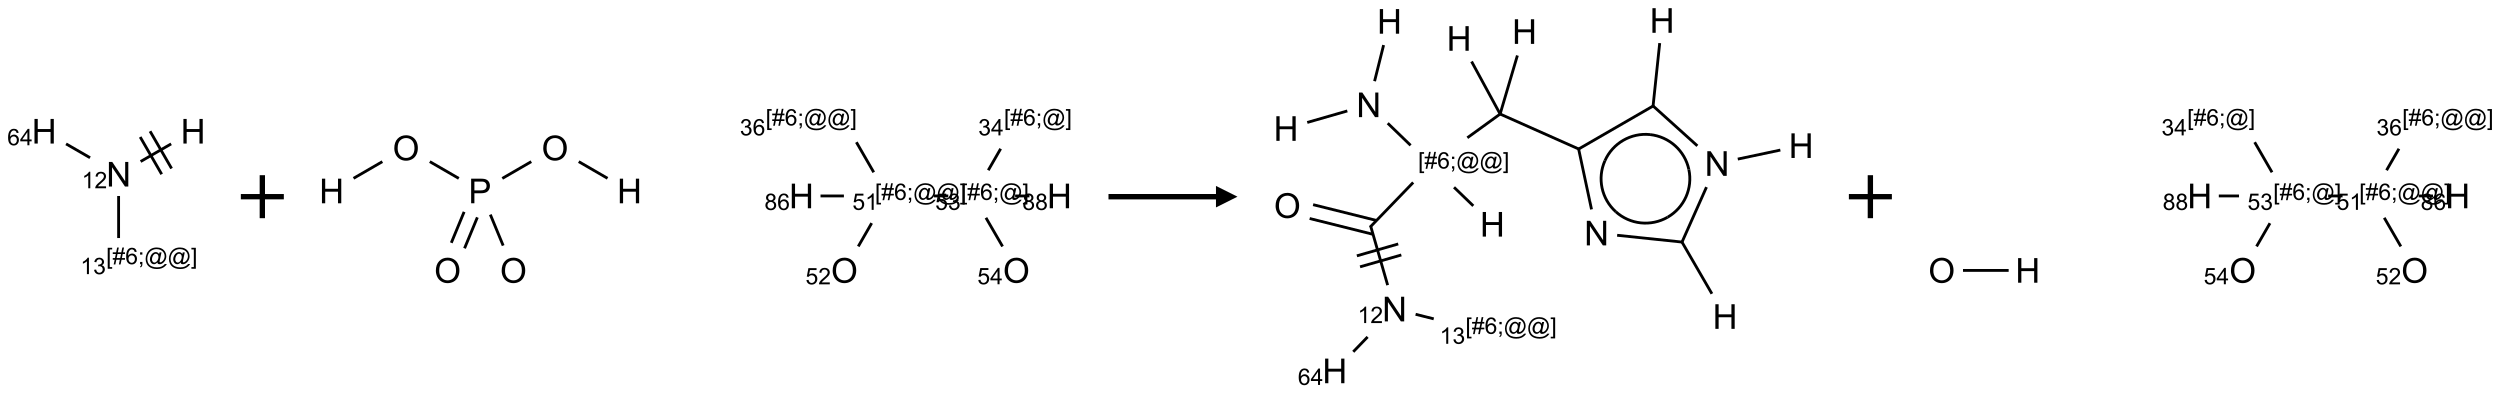 <?xml version="1.0" encoding="UTF-8"?>
<svg xmlns="http://www.w3.org/2000/svg" xmlns:xlink="http://www.w3.org/1999/xlink" width="1163" height="183" viewBox="0 0 1163 183">
<defs>
<g>
<g id="glyph-0-0">
<path d="M 2 0 L 2 -10 L 10 -10 L 10 0 Z M 2.25 -0.25 L 9.75 -0.25 L 9.75 -9.75 L 2.25 -9.75 Z M 2.25 -0.25 "/>
</g>
<g id="glyph-0-1">
<path d="M 1.219 0 L 1.219 -11.453 L 2.773 -11.453 L 8.789 -2.461 L 8.789 -11.453 L 10.242 -11.453 L 10.242 0 L 8.688 0 L 2.672 -9 L 2.672 0 Z M 1.219 0 "/>
</g>
<g id="glyph-0-2">
<path d="M 1.281 0 L 1.281 -11.453 L 2.797 -11.453 L 2.797 -6.75 L 8.75 -6.75 L 8.75 -11.453 L 10.266 -11.453 L 10.266 0 L 8.75 0 L 8.75 -5.398 L 2.797 -5.398 L 2.797 0 Z M 1.281 0 "/>
</g>
<g id="glyph-0-3">
<path d="M 0.773 -5.578 C 0.773 -7.48 1.285 -8.969 2.305 -10.043 C 3.324 -11.117 4.645 -11.656 6.258 -11.656 C 7.316 -11.656 8.27 -11.402 9.117 -10.898 C 9.965 -10.395 10.613 -9.688 11.059 -8.785 C 11.504 -7.883 11.727 -6.855 11.727 -5.711 C 11.727 -4.551 11.492 -3.512 11.023 -2.594 C 10.555 -1.676 9.891 -0.984 9.031 -0.512 C 8.172 -0.039 7.246 0.195 6.25 0.195 C 5.172 0.195 4.207 -0.066 3.359 -0.586 C 2.512 -1.105 1.867 -1.816 1.43 -2.719 C 0.992 -3.621 0.773 -4.574 0.773 -5.578 Z M 2.336 -5.555 C 2.336 -4.176 2.707 -3.086 3.449 -2.293 C 4.191 -1.5 5.121 -1.102 6.242 -1.102 C 7.383 -1.102 8.32 -1.504 9.059 -2.305 C 9.797 -3.105 10.164 -4.246 10.164 -5.719 C 10.164 -6.652 10.008 -7.465 9.691 -8.16 C 9.375 -8.855 8.914 -9.395 8.309 -9.777 C 7.703 -10.16 7.02 -10.352 6.266 -10.352 C 5.191 -10.352 4.27 -9.984 3.496 -9.246 C 2.723 -8.508 2.336 -7.277 2.336 -5.555 Z M 2.336 -5.555 "/>
</g>
<g id="glyph-0-4">
<path d="M 1.234 0 L 1.234 -11.453 L 5.555 -11.453 C 6.316 -11.453 6.895 -11.418 7.297 -11.344 C 7.859 -11.25 8.332 -11.07 8.711 -10.809 C 9.09 -10.547 9.398 -10.176 9.629 -9.703 C 9.859 -9.23 9.977 -8.707 9.977 -8.141 C 9.977 -7.168 9.668 -6.344 9.047 -5.668 C 8.426 -4.992 7.309 -4.656 5.688 -4.656 L 2.75 -4.656 L 2.75 0 Z M 2.75 -6.008 L 5.711 -6.008 C 6.691 -6.008 7.387 -6.191 7.797 -6.555 C 8.207 -6.918 8.414 -7.434 8.414 -8.094 C 8.414 -8.574 8.293 -8.984 8.051 -9.324 C 7.809 -9.664 7.488 -9.891 7.094 -10 C 6.84 -10.066 6.367 -10.102 5.68 -10.102 L 2.75 -10.102 Z M 2.75 -6.008 "/>
</g>
<g id="glyph-1-0">
<path d="M 1.332 0 L 1.332 -6.668 L 6.668 -6.668 L 6.668 0 Z M 1.5 -0.168 L 6.5 -0.168 L 6.5 -6.5 L 1.5 -6.5 Z M 1.5 -0.168 "/>
</g>
<g id="glyph-1-1">
<path d="M 3.973 0 L 3.035 0 L 3.035 -5.973 C 2.809 -5.758 2.516 -5.543 2.148 -5.328 C 1.781 -5.113 1.453 -4.953 1.16 -4.844 L 1.16 -5.75 C 1.684 -5.996 2.145 -6.297 2.535 -6.645 C 2.93 -6.996 3.207 -7.336 3.371 -7.668 L 3.973 -7.668 Z M 3.973 0 "/>
</g>
<g id="glyph-1-2">
<path d="M 5.371 -0.902 L 5.371 0 L 0.324 0 C 0.316 -0.227 0.352 -0.441 0.434 -0.652 C 0.562 -0.996 0.766 -1.332 1.051 -1.668 C 1.332 -2 1.742 -2.387 2.277 -2.824 C 3.105 -3.504 3.668 -4.043 3.957 -4.441 C 4.25 -4.84 4.395 -5.215 4.395 -5.566 C 4.395 -5.938 4.262 -6.254 3.996 -6.508 C 3.73 -6.762 3.387 -6.891 2.957 -6.891 C 2.508 -6.891 2.145 -6.754 1.875 -6.484 C 1.605 -6.215 1.469 -5.84 1.465 -5.359 L 0.5 -5.457 C 0.566 -6.176 0.812 -6.727 1.246 -7.102 C 1.676 -7.477 2.254 -7.668 2.98 -7.668 C 3.711 -7.668 4.293 -7.465 4.719 -7.059 C 5.145 -6.652 5.359 -6.148 5.359 -5.547 C 5.359 -5.242 5.297 -4.941 5.172 -4.645 C 5.047 -4.352 4.84 -4.039 4.551 -3.715 C 4.262 -3.387 3.777 -2.938 3.105 -2.371 C 2.543 -1.898 2.18 -1.578 2.02 -1.41 C 1.859 -1.242 1.73 -1.07 1.625 -0.902 Z M 5.371 -0.902 "/>
</g>
<g id="glyph-1-3">
<path d="M 0.723 2.121 L 0.723 -7.637 L 2.793 -7.637 L 2.793 -6.859 L 1.66 -6.859 L 1.66 1.344 L 2.793 1.344 L 2.793 2.121 Z M 0.723 2.121 "/>
</g>
<g id="glyph-1-4">
<path d="M 0.535 0.129 L 0.988 -2.09 L 0.109 -2.09 L 0.109 -2.863 L 1.145 -2.863 L 1.531 -4.754 L 0.109 -4.754 L 0.109 -5.531 L 1.688 -5.531 L 2.141 -7.766 L 2.922 -7.766 L 2.469 -5.531 L 4.109 -5.531 L 4.562 -7.766 L 5.348 -7.766 L 4.895 -5.531 L 5.797 -5.531 L 5.797 -4.754 L 4.738 -4.754 L 4.348 -2.863 L 5.797 -2.863 L 5.797 -2.09 L 4.191 -2.09 L 3.738 0.129 L 2.957 0.129 L 3.406 -2.09 L 1.77 -2.09 L 1.316 0.129 Z M 1.926 -2.863 L 3.562 -2.863 L 3.953 -4.754 L 2.312 -4.754 Z M 1.926 -2.863 "/>
</g>
<g id="glyph-1-5">
<path d="M 5.309 -5.766 L 4.375 -5.691 C 4.293 -6.059 4.172 -6.328 4.02 -6.496 C 3.766 -6.762 3.453 -6.895 3.082 -6.895 C 2.785 -6.895 2.523 -6.812 2.297 -6.645 C 2 -6.43 1.77 -6.117 1.598 -5.703 C 1.43 -5.289 1.34 -4.703 1.332 -3.938 C 1.559 -4.281 1.836 -4.535 2.16 -4.703 C 2.488 -4.871 2.828 -4.953 3.188 -4.953 C 3.812 -4.953 4.344 -4.723 4.785 -4.262 C 5.223 -3.801 5.441 -3.207 5.441 -2.48 C 5.441 -2 5.34 -1.555 5.133 -1.145 C 4.926 -0.73 4.641 -0.418 4.281 -0.199 C 3.922 0.02 3.512 0.129 3.051 0.129 C 2.27 0.129 1.633 -0.156 1.141 -0.73 C 0.648 -1.305 0.402 -2.254 0.402 -3.574 C 0.402 -5.051 0.672 -6.121 1.219 -6.793 C 1.695 -7.375 2.336 -7.668 3.141 -7.668 C 3.742 -7.668 4.234 -7.5 4.617 -7.16 C 5 -6.824 5.23 -6.359 5.309 -5.766 Z M 1.48 -2.473 C 1.48 -2.152 1.547 -1.844 1.684 -1.547 C 1.82 -1.25 2.016 -1.027 2.262 -0.871 C 2.508 -0.719 2.766 -0.641 3.035 -0.641 C 3.434 -0.641 3.773 -0.801 4.059 -1.121 C 4.344 -1.441 4.484 -1.875 4.484 -2.422 C 4.484 -2.949 4.344 -3.367 4.062 -3.668 C 3.781 -3.973 3.426 -4.125 3 -4.125 C 2.578 -4.125 2.219 -3.973 1.922 -3.668 C 1.625 -3.363 1.48 -2.969 1.48 -2.473 Z M 1.48 -2.473 "/>
</g>
<g id="glyph-1-6">
<path d="M 0.949 -4.465 L 0.949 -5.531 L 2.016 -5.531 L 2.016 -4.465 Z M 0.949 0 L 0.949 -1.066 L 2.016 -1.066 L 2.016 0 C 2.016 0.391 1.945 0.711 1.809 0.949 C 1.668 1.191 1.449 1.379 1.145 1.512 L 0.887 1.109 C 1.082 1.023 1.23 0.895 1.324 0.727 C 1.418 0.559 1.469 0.316 1.48 0 Z M 0.949 0 "/>
</g>
<g id="glyph-1-7">
<path d="M 6.047 -0.848 C 5.82 -0.59 5.57 -0.379 5.289 -0.223 C 5.008 -0.062 4.73 0.016 4.449 0.016 C 4.141 0.016 3.84 -0.074 3.547 -0.254 C 3.254 -0.434 3.02 -0.715 2.836 -1.09 C 2.652 -1.465 2.562 -1.875 2.562 -2.324 C 2.562 -2.875 2.703 -3.43 2.988 -3.98 C 3.27 -4.535 3.621 -4.953 4.043 -5.23 C 4.461 -5.508 4.871 -5.645 5.266 -5.645 C 5.566 -5.645 5.855 -5.566 6.129 -5.41 C 6.402 -5.25 6.641 -5.012 6.84 -4.688 L 7.016 -5.496 L 7.949 -5.496 L 7.199 -2 C 7.094 -1.516 7.043 -1.246 7.043 -1.191 C 7.043 -1.098 7.078 -1.02 7.148 -0.949 C 7.219 -0.883 7.305 -0.848 7.406 -0.848 C 7.59 -0.848 7.832 -0.953 8.129 -1.168 C 8.527 -1.445 8.84 -1.816 9.07 -2.285 C 9.301 -2.75 9.418 -3.234 9.418 -3.73 C 9.418 -4.309 9.27 -4.852 8.973 -5.355 C 8.676 -5.859 8.23 -6.262 7.645 -6.562 C 7.055 -6.863 6.406 -7.016 5.691 -7.016 C 4.879 -7.016 4.137 -6.824 3.465 -6.445 C 2.793 -6.066 2.273 -5.52 1.902 -4.809 C 1.535 -4.098 1.348 -3.34 1.348 -2.527 C 1.348 -1.676 1.535 -0.941 1.902 -0.328 C 2.273 0.285 2.809 0.742 3.508 1.035 C 4.207 1.328 4.984 1.473 5.832 1.473 C 6.742 1.473 7.504 1.32 8.121 1.016 C 8.734 0.711 9.195 0.34 9.5 -0.098 L 10.441 -0.098 C 10.266 0.266 9.961 0.637 9.531 1.016 C 9.102 1.395 8.59 1.695 7.996 1.914 C 7.402 2.133 6.688 2.246 5.848 2.246 C 5.078 2.246 4.367 2.145 3.715 1.949 C 3.066 1.75 2.512 1.453 2.051 1.055 C 1.594 0.656 1.25 0.199 1.016 -0.316 C 0.723 -0.973 0.578 -1.684 0.578 -2.441 C 0.578 -3.289 0.75 -4.098 1.098 -4.863 C 1.523 -5.805 2.125 -6.527 2.902 -7.027 C 3.684 -7.527 4.629 -7.777 5.738 -7.777 C 6.602 -7.777 7.375 -7.602 8.059 -7.246 C 8.746 -6.895 9.285 -6.371 9.684 -5.672 C 10.02 -5.07 10.188 -4.418 10.188 -3.715 C 10.188 -2.707 9.832 -1.812 9.125 -1.031 C 8.492 -0.328 7.801 0.02 7.051 0.02 C 6.812 0.02 6.617 -0.016 6.473 -0.09 C 6.324 -0.16 6.215 -0.266 6.145 -0.402 C 6.102 -0.488 6.066 -0.637 6.047 -0.848 Z M 3.527 -2.262 C 3.527 -1.785 3.641 -1.414 3.863 -1.152 C 4.09 -0.887 4.348 -0.754 4.641 -0.754 C 4.836 -0.754 5.039 -0.812 5.254 -0.93 C 5.469 -1.047 5.676 -1.219 5.871 -1.449 C 6.066 -1.676 6.23 -1.969 6.355 -2.32 C 6.48 -2.672 6.543 -3.027 6.543 -3.379 C 6.543 -3.852 6.426 -4.219 6.191 -4.48 C 5.957 -4.738 5.672 -4.871 5.332 -4.871 C 5.109 -4.871 4.902 -4.812 4.707 -4.699 C 4.512 -4.586 4.32 -4.406 4.137 -4.156 C 3.953 -3.906 3.805 -3.602 3.691 -3.246 C 3.582 -2.887 3.527 -2.559 3.527 -2.262 Z M 3.527 -2.262 "/>
</g>
<g id="glyph-1-8">
<path d="M 2.27 2.121 L 0.203 2.121 L 0.203 1.344 L 1.332 1.344 L 1.332 -6.859 L 0.203 -6.859 L 0.203 -7.637 L 2.27 -7.637 Z M 2.27 2.121 "/>
</g>
<g id="glyph-1-9">
<path d="M 0.449 -2.016 L 1.387 -2.141 C 1.492 -1.609 1.676 -1.227 1.934 -0.992 C 2.191 -0.758 2.508 -0.641 2.879 -0.641 C 3.32 -0.641 3.695 -0.793 3.996 -1.098 C 4.301 -1.402 4.453 -1.781 4.453 -2.234 C 4.453 -2.664 4.312 -3.02 4.031 -3.301 C 3.75 -3.578 3.391 -3.719 2.957 -3.719 C 2.781 -3.719 2.562 -3.684 2.297 -3.613 L 2.402 -4.438 C 2.465 -4.43 2.516 -4.426 2.551 -4.426 C 2.949 -4.426 3.312 -4.531 3.629 -4.738 C 3.949 -4.949 4.109 -5.27 4.109 -5.703 C 4.109 -6.047 3.992 -6.332 3.762 -6.559 C 3.527 -6.785 3.227 -6.895 2.859 -6.895 C 2.496 -6.895 2.191 -6.781 1.949 -6.551 C 1.707 -6.324 1.547 -5.98 1.48 -5.52 L 0.543 -5.688 C 0.656 -6.316 0.918 -6.805 1.324 -7.148 C 1.73 -7.492 2.234 -7.668 2.84 -7.668 C 3.254 -7.668 3.641 -7.578 3.988 -7.398 C 4.34 -7.219 4.609 -6.977 4.793 -6.668 C 4.98 -6.359 5.074 -6.031 5.074 -5.684 C 5.074 -5.352 4.984 -5.051 4.809 -4.781 C 4.629 -4.512 4.367 -4.297 4.02 -4.137 C 4.473 -4.031 4.824 -3.816 5.074 -3.488 C 5.324 -3.16 5.449 -2.75 5.449 -2.254 C 5.449 -1.59 5.203 -1.023 4.719 -0.559 C 4.234 -0.098 3.617 0.137 2.875 0.137 C 2.203 0.137 1.648 -0.062 1.207 -0.465 C 0.762 -0.863 0.512 -1.379 0.449 -2.016 Z M 0.449 -2.016 "/>
</g>
<g id="glyph-1-10">
<path d="M 3.449 0 L 3.449 -1.828 L 0.137 -1.828 L 0.137 -2.688 L 3.621 -7.637 L 4.387 -7.637 L 4.387 -2.688 L 5.418 -2.688 L 5.418 -1.828 L 4.387 -1.828 L 4.387 0 Z M 3.449 -2.688 L 3.449 -6.129 L 1.059 -2.688 Z M 3.449 -2.688 "/>
</g>
<g id="glyph-1-11">
<path d="M 0.441 -2 L 1.426 -2.082 C 1.5 -1.605 1.668 -1.242 1.934 -1.004 C 2.199 -0.762 2.52 -0.641 2.895 -0.641 C 3.348 -0.641 3.73 -0.812 4.043 -1.152 C 4.355 -1.492 4.512 -1.941 4.512 -2.504 C 4.512 -3.039 4.359 -3.461 4.059 -3.77 C 3.758 -4.078 3.367 -4.234 2.879 -4.234 C 2.578 -4.234 2.305 -4.164 2.062 -4.027 C 1.82 -3.891 1.629 -3.715 1.488 -3.496 L 0.609 -3.609 L 1.348 -7.531 L 5.145 -7.531 L 5.145 -6.637 L 2.098 -6.637 L 1.688 -4.582 C 2.145 -4.902 2.625 -5.062 3.129 -5.062 C 3.797 -5.062 4.359 -4.832 4.816 -4.371 C 5.277 -3.91 5.504 -3.312 5.504 -2.59 C 5.504 -1.898 5.305 -1.301 4.902 -0.797 C 4.41 -0.18 3.742 0.129 2.895 0.129 C 2.199 0.129 1.633 -0.062 1.195 -0.453 C 0.758 -0.844 0.504 -1.359 0.441 -2 Z M 0.441 -2 "/>
</g>
<g id="glyph-1-12">
<path d="M 1.887 -4.141 C 1.496 -4.281 1.207 -4.484 1.02 -4.75 C 0.832 -5.016 0.738 -5.328 0.738 -5.699 C 0.738 -6.254 0.938 -6.719 1.34 -7.098 C 1.738 -7.477 2.27 -7.668 2.934 -7.668 C 3.598 -7.668 4.137 -7.473 4.543 -7.086 C 4.949 -6.699 5.152 -6.227 5.152 -5.672 C 5.152 -5.316 5.059 -5.008 4.871 -4.746 C 4.688 -4.484 4.406 -4.281 4.027 -4.141 C 4.496 -3.988 4.852 -3.742 5.098 -3.402 C 5.34 -3.062 5.465 -2.656 5.465 -2.184 C 5.465 -1.531 5.234 -0.98 4.77 -0.535 C 4.309 -0.09 3.703 0.129 2.949 0.129 C 2.195 0.129 1.586 -0.094 1.125 -0.539 C 0.664 -0.984 0.434 -1.543 0.434 -2.207 C 0.434 -2.703 0.559 -3.121 0.809 -3.457 C 1.062 -3.793 1.422 -4.02 1.887 -4.141 Z M 1.699 -5.73 C 1.699 -5.367 1.812 -5.074 2.047 -4.844 C 2.281 -4.613 2.582 -4.5 2.953 -4.5 C 3.312 -4.5 3.609 -4.613 3.84 -4.84 C 4.07 -5.066 4.188 -5.348 4.188 -5.676 C 4.188 -6.02 4.07 -6.309 3.832 -6.543 C 3.594 -6.777 3.297 -6.895 2.941 -6.895 C 2.586 -6.895 2.289 -6.781 2.051 -6.551 C 1.816 -6.324 1.699 -6.047 1.699 -5.73 Z M 1.395 -2.203 C 1.395 -1.938 1.461 -1.676 1.586 -1.426 C 1.711 -1.176 1.902 -0.984 2.152 -0.848 C 2.402 -0.711 2.672 -0.641 2.957 -0.641 C 3.406 -0.641 3.777 -0.785 4.066 -1.074 C 4.359 -1.363 4.504 -1.727 4.504 -2.172 C 4.504 -2.625 4.355 -2.996 4.055 -3.293 C 3.754 -3.586 3.379 -3.734 2.926 -3.734 C 2.484 -3.734 2.121 -3.59 1.832 -3.297 C 1.543 -3.004 1.395 -2.641 1.395 -2.203 Z M 1.395 -2.203 "/>
</g>
</g>
</defs>
<path fill="none" stroke-width="0.033" stroke-linecap="butt" stroke-linejoin="miter" stroke="rgb(0%, 0%, 0%)" stroke-opacity="1" stroke-miterlimit="10" d="M 0.866 0.753 L 0.866 1.242 " transform="matrix(40, 0, 0, 40, 20.535, 61.055)"/>
<path fill="none" stroke-width="0.033" stroke-linecap="butt" stroke-linejoin="miter" stroke="rgb(0%, 0%, 0%)" stroke-opacity="1" stroke-miterlimit="10" d="M 0.534 0.308 L 0.255 0.147 " transform="matrix(40, 0, 0, 40, 20.535, 61.055)"/>
<path fill="none" stroke-width="0.033" stroke-linecap="butt" stroke-linejoin="miter" stroke="rgb(0%, 0%, 0%)" stroke-opacity="1" stroke-miterlimit="10" d="M 1.122 0.352 L 1.477 0.147 " transform="matrix(40, 0, 0, 40, 20.535, 61.055)"/>
<path fill="none" stroke-width="0.033" stroke-linecap="butt" stroke-linejoin="miter" stroke="rgb(0%, 0%, 0%)" stroke-opacity="1" stroke-miterlimit="10" d="M 1.482 0.433 L 1.232 0 " transform="matrix(40, 0, 0, 40, 20.535, 61.055)"/>
<path fill="none" stroke-width="0.033" stroke-linecap="butt" stroke-linejoin="miter" stroke="rgb(0%, 0%, 0%)" stroke-opacity="1" stroke-miterlimit="10" d="M 1.367 0.5 L 1.117 0.067 " transform="matrix(40, 0, 0, 40, 20.535, 61.055)"/>
<g fill="rgb(0%, 0%, 0%)" fill-opacity="1">
<use xlink:href="#glyph-0-1" x="49.445" y="86.781"/>
</g>
<g fill="rgb(0%, 0%, 0%)" fill-opacity="1">
<use xlink:href="#glyph-1-1" x="38.027" y="87.574"/>
<use xlink:href="#glyph-1-2" x="43.96" y="87.574"/>
</g>
<g fill="rgb(0%, 0%, 0%)" fill-opacity="1">
<use xlink:href="#glyph-1-3" x="49.387" y="122.906"/>
<use xlink:href="#glyph-1-4" x="52.35" y="122.906"/>
<use xlink:href="#glyph-1-5" x="58.283" y="122.906"/>
<use xlink:href="#glyph-1-6" x="64.215" y="122.906"/>
<use xlink:href="#glyph-1-7" x="67.178" y="122.906"/>
<use xlink:href="#glyph-1-7" x="78.007" y="122.906"/>
<use xlink:href="#glyph-1-8" x="88.835" y="122.906"/>
</g>
<g fill="rgb(0%, 0%, 0%)" fill-opacity="1">
<use xlink:href="#glyph-1-1" x="37.398" y="127.535"/>
<use xlink:href="#glyph-1-9" x="43.331" y="127.535"/>
</g>
<g fill="rgb(0%, 0%, 0%)" fill-opacity="1">
<use xlink:href="#glyph-0-2" x="14.762" y="66.781"/>
</g>
<g fill="rgb(0%, 0%, 0%)" fill-opacity="1">
<use xlink:href="#glyph-1-5" x="3.359" y="67.574"/>
<use xlink:href="#glyph-1-10" x="9.292" y="67.574"/>
</g>
<g fill="rgb(0%, 0%, 0%)" fill-opacity="1">
<use xlink:href="#glyph-0-2" x="84.043" y="66.781"/>
</g>
<path fill="none" stroke-width="0.062" stroke-linecap="butt" stroke-linejoin="miter" stroke="rgb(0%, 0%, 0%)" stroke-opacity="1" stroke-miterlimit="10" d="M -0 0 L 0.5 0 M 0.25 -0.25 L 0.25 0.25 " transform="matrix(40, 0, 0, 40, 112.039, 91.5)"/>
<path fill="none" stroke-width="0.033" stroke-linecap="butt" stroke-linejoin="miter" stroke="rgb(0%, 0%, 0%)" stroke-opacity="1" stroke-miterlimit="10" d="M 1.995 1.443 L 1.846 1.083 " transform="matrix(40, 0, 0, 40, 154.266, 56.516)"/>
<path fill="none" stroke-width="0.033" stroke-linecap="butt" stroke-linejoin="miter" stroke="rgb(0%, 0%, 0%)" stroke-opacity="1" stroke-miterlimit="10" d="M 1.541 1.051 L 1.392 1.411 " transform="matrix(40, 0, 0, 40, 154.266, 56.516)"/>
<path fill="none" stroke-width="0.033" stroke-linecap="butt" stroke-linejoin="miter" stroke="rgb(0%, 0%, 0%)" stroke-opacity="1" stroke-miterlimit="10" d="M 1.695 1.115 L 1.546 1.475 " transform="matrix(40, 0, 0, 40, 154.266, 56.516)"/>
<path fill="none" stroke-width="0.033" stroke-linecap="butt" stroke-linejoin="miter" stroke="rgb(0%, 0%, 0%)" stroke-opacity="1" stroke-miterlimit="10" d="M 1.479 0.662 L 1.142 0.467 " transform="matrix(40, 0, 0, 40, 154.266, 56.516)"/>
<path fill="none" stroke-width="0.033" stroke-linecap="butt" stroke-linejoin="miter" stroke="rgb(0%, 0%, 0%)" stroke-opacity="1" stroke-miterlimit="10" d="M 0.59 0.467 L 0.255 0.661 " transform="matrix(40, 0, 0, 40, 154.266, 56.516)"/>
<path fill="none" stroke-width="0.033" stroke-linecap="butt" stroke-linejoin="miter" stroke="rgb(0%, 0%, 0%)" stroke-opacity="1" stroke-miterlimit="10" d="M 1.985 0.662 L 2.322 0.467 " transform="matrix(40, 0, 0, 40, 154.266, 56.516)"/>
<path fill="none" stroke-width="0.033" stroke-linecap="butt" stroke-linejoin="miter" stroke="rgb(0%, 0%, 0%)" stroke-opacity="1" stroke-miterlimit="10" d="M 2.874 0.467 L 3.209 0.661 " transform="matrix(40, 0, 0, 40, 154.266, 56.516)"/>
<path fill="none" stroke-width="0.033" stroke-linecap="butt" stroke-linejoin="miter" stroke="rgb(0%, 0%, 0%)" stroke-opacity="1" stroke-miterlimit="10" d="M 6.125 1.453 L 6.281 1.182 " transform="matrix(40, 0, 0, 40, 154.266, 56.516)"/>
<path fill="none" stroke-width="0.033" stroke-linecap="butt" stroke-linejoin="miter" stroke="rgb(0%, 0%, 0%)" stroke-opacity="1" stroke-miterlimit="10" d="M 6.305 0.591 L 6.103 0.241 " transform="matrix(40, 0, 0, 40, 154.266, 56.516)"/>
<path fill="none" stroke-width="0.033" stroke-linecap="butt" stroke-linejoin="miter" stroke="rgb(0%, 0%, 0%)" stroke-opacity="1" stroke-miterlimit="10" d="M 5.958 0.866 L 5.686 0.866 " transform="matrix(40, 0, 0, 40, 154.266, 56.516)"/>
<path fill="none" stroke-width="0.033" stroke-linecap="butt" stroke-linejoin="miter" stroke="rgb(0%, 0%, 0%)" stroke-opacity="1" stroke-miterlimit="10" d="M 7.006 0.866 L 7.172 0.866 " transform="matrix(40, 0, 0, 40, 154.266, 56.516)"/>
<path fill="none" stroke-width="0.033" stroke-linecap="butt" stroke-linejoin="miter" stroke="rgb(0%, 0%, 0%)" stroke-opacity="1" stroke-miterlimit="10" d="M 7.637 0.567 L 7.781 0.317 " transform="matrix(40, 0, 0, 40, 154.266, 56.516)"/>
<path fill="none" stroke-width="0.033" stroke-linecap="butt" stroke-linejoin="miter" stroke="rgb(0%, 0%, 0%)" stroke-opacity="1" stroke-miterlimit="10" d="M 7.61 1.12 L 7.803 1.453 " transform="matrix(40, 0, 0, 40, 154.266, 56.516)"/>
<path fill="none" stroke-width="0.033" stroke-linecap="butt" stroke-linejoin="miter" stroke="rgb(0%, 0%, 0%)" stroke-opacity="1" stroke-miterlimit="10" d="M 7.949 0.866 L 8.116 0.866 " transform="matrix(40, 0, 0, 40, 154.266, 56.516)"/>
<g fill="rgb(0%, 0%, 0%)" fill-opacity="1">
<use xlink:href="#glyph-0-3" x="232.605" y="131.527"/>
</g>
<g fill="rgb(0%, 0%, 0%)" fill-opacity="1">
<use xlink:href="#glyph-0-4" x="217.941" y="94.57"/>
</g>
<g fill="rgb(0%, 0%, 0%)" fill-opacity="1">
<use xlink:href="#glyph-0-3" x="201.992" y="131.527"/>
</g>
<g fill="rgb(0%, 0%, 0%)" fill-opacity="1">
<use xlink:href="#glyph-0-3" x="182.656" y="74.574"/>
</g>
<g fill="rgb(0%, 0%, 0%)" fill-opacity="1">
<use xlink:href="#glyph-0-2" x="148.492" y="94.57"/>
</g>
<g fill="rgb(0%, 0%, 0%)" fill-opacity="1">
<use xlink:href="#glyph-0-3" x="251.941" y="74.574"/>
</g>
<g fill="rgb(0%, 0%, 0%)" fill-opacity="1">
<use xlink:href="#glyph-0-2" x="287.059" y="94.57"/>
</g>
<g fill="rgb(0%, 0%, 0%)" fill-opacity="1">
<use xlink:href="#glyph-0-3" x="386.582" y="131.527"/>
</g>
<g fill="rgb(0%, 0%, 0%)" fill-opacity="1">
<use xlink:href="#glyph-1-11" x="374.715" y="132.277"/>
<use xlink:href="#glyph-1-2" x="380.647" y="132.277"/>
</g>
<g fill="rgb(0%, 0%, 0%)" fill-opacity="1">
<use xlink:href="#glyph-1-3" x="407.043" y="93.008"/>
<use xlink:href="#glyph-1-4" x="410.007" y="93.008"/>
<use xlink:href="#glyph-1-5" x="415.939" y="93.008"/>
<use xlink:href="#glyph-1-6" x="421.871" y="93.008"/>
<use xlink:href="#glyph-1-7" x="424.835" y="93.008"/>
<use xlink:href="#glyph-1-7" x="435.663" y="93.008"/>
<use xlink:href="#glyph-1-8" x="446.491" y="93.008"/>
</g>
<g fill="rgb(0%, 0%, 0%)" fill-opacity="1">
<use xlink:href="#glyph-1-11" x="396.527" y="97.637"/>
<use xlink:href="#glyph-1-1" x="402.46" y="97.637"/>
</g>
<g fill="rgb(0%, 0%, 0%)" fill-opacity="1">
<use xlink:href="#glyph-1-3" x="356.172" y="58.367"/>
<use xlink:href="#glyph-1-4" x="359.135" y="58.367"/>
<use xlink:href="#glyph-1-5" x="365.068" y="58.367"/>
<use xlink:href="#glyph-1-6" x="371" y="58.367"/>
<use xlink:href="#glyph-1-7" x="373.964" y="58.367"/>
<use xlink:href="#glyph-1-7" x="384.792" y="58.367"/>
<use xlink:href="#glyph-1-8" x="395.62" y="58.367"/>
</g>
<g fill="rgb(0%, 0%, 0%)" fill-opacity="1">
<use xlink:href="#glyph-1-9" x="344.188" y="62.996"/>
<use xlink:href="#glyph-1-5" x="350.12" y="62.996"/>
</g>
<g fill="rgb(0%, 0%, 0%)" fill-opacity="1">
<use xlink:href="#glyph-0-2" x="367.059" y="96.883"/>
</g>
<g fill="rgb(0%, 0%, 0%)" fill-opacity="1">
<use xlink:href="#glyph-1-12" x="355.629" y="97.676"/>
<use xlink:href="#glyph-1-5" x="361.561" y="97.676"/>
</g>
<g fill="rgb(0%, 0%, 0%)" fill-opacity="1">
<use xlink:href="#glyph-1-3" x="447.043" y="93.008"/>
<use xlink:href="#glyph-1-4" x="450.007" y="93.008"/>
<use xlink:href="#glyph-1-5" x="455.939" y="93.008"/>
<use xlink:href="#glyph-1-6" x="461.871" y="93.008"/>
<use xlink:href="#glyph-1-7" x="464.835" y="93.008"/>
<use xlink:href="#glyph-1-8" x="475.663" y="93.008"/>
</g>
<g fill="rgb(0%, 0%, 0%)" fill-opacity="1">
<use xlink:href="#glyph-1-11" x="435.051" y="97.637"/>
<use xlink:href="#glyph-1-9" x="440.983" y="97.637"/>
</g>
<g fill="rgb(0%, 0%, 0%)" fill-opacity="1">
<use xlink:href="#glyph-1-3" x="467.043" y="58.367"/>
<use xlink:href="#glyph-1-4" x="470.007" y="58.367"/>
<use xlink:href="#glyph-1-5" x="475.939" y="58.367"/>
<use xlink:href="#glyph-1-6" x="481.871" y="58.367"/>
<use xlink:href="#glyph-1-7" x="484.835" y="58.367"/>
<use xlink:href="#glyph-1-8" x="495.663" y="58.367"/>
</g>
<g fill="rgb(0%, 0%, 0%)" fill-opacity="1">
<use xlink:href="#glyph-1-9" x="455.086" y="62.996"/>
<use xlink:href="#glyph-1-10" x="461.018" y="62.996"/>
</g>
<g fill="rgb(0%, 0%, 0%)" fill-opacity="1">
<use xlink:href="#glyph-0-3" x="466.582" y="131.527"/>
</g>
<g fill="rgb(0%, 0%, 0%)" fill-opacity="1">
<use xlink:href="#glyph-1-11" x="454.668" y="132.246"/>
<use xlink:href="#glyph-1-10" x="460.6" y="132.246"/>
</g>
<g fill="rgb(0%, 0%, 0%)" fill-opacity="1">
<use xlink:href="#glyph-0-2" x="487.059" y="96.883"/>
</g>
<g fill="rgb(0%, 0%, 0%)" fill-opacity="1">
<use xlink:href="#glyph-1-12" x="475.609" y="97.676"/>
<use xlink:href="#glyph-1-12" x="481.542" y="97.676"/>
</g>
<path fill-rule="nonzero" fill="rgb(0%, 0%, 0%)" fill-opacity="1" d="M 515.668 92.75 L 565.668 92.75 L 565.668 96.5 L 575.668 91.5 L 565.668 86.5 L 565.668 90.25 L 515.668 90.25 "/>
<path fill="none" stroke-width="0.033" stroke-linecap="butt" stroke-linejoin="miter" stroke="rgb(0%, 0%, 0%)" stroke-opacity="1" stroke-miterlimit="10" d="M 1.183 1.195 L 1.449 1.452 " transform="matrix(40, 0, 0, 40, 598.254, 9.529)"/>
<path fill="none" stroke-width="0.033" stroke-linecap="butt" stroke-linejoin="miter" stroke="rgb(0%, 0%, 0%)" stroke-opacity="1" stroke-miterlimit="10" d="M 2.109 1.364 L 2.49 1.088 " transform="matrix(40, 0, 0, 40, 598.254, 9.529)"/>
<path fill="none" stroke-width="0.033" stroke-linecap="butt" stroke-linejoin="miter" stroke="rgb(0%, 0%, 0%)" stroke-opacity="1" stroke-miterlimit="10" d="M 2.49 1.088 L 3.411 1.498 " transform="matrix(40, 0, 0, 40, 598.254, 9.529)"/>
<path fill="none" stroke-width="0.033" stroke-linecap="butt" stroke-linejoin="miter" stroke="rgb(0%, 0%, 0%)" stroke-opacity="1" stroke-miterlimit="10" d="M 3.396 1.499 L 4.277 0.99 " transform="matrix(40, 0, 0, 40, 598.254, 9.529)"/>
<path fill="none" stroke-width="0.033" stroke-linecap="butt" stroke-linejoin="miter" stroke="rgb(0%, 0%, 0%)" stroke-opacity="1" stroke-miterlimit="10" d="M 4.268 1.003 L 4.346 0.263 " transform="matrix(40, 0, 0, 40, 598.254, 9.529)"/>
<path fill="none" stroke-width="0.033" stroke-linecap="butt" stroke-linejoin="miter" stroke="rgb(0%, 0%, 0%)" stroke-opacity="1" stroke-miterlimit="10" d="M 4.269 0.994 L 4.784 1.458 " transform="matrix(40, 0, 0, 40, 598.254, 9.529)"/>
<path fill="none" stroke-width="0.033" stroke-linecap="butt" stroke-linejoin="miter" stroke="rgb(0%, 0%, 0%)" stroke-opacity="1" stroke-miterlimit="10" d="M 5.254 1.612 L 5.749 1.507 " transform="matrix(40, 0, 0, 40, 598.254, 9.529)"/>
<path fill="none" stroke-width="0.033" stroke-linecap="butt" stroke-linejoin="miter" stroke="rgb(0%, 0%, 0%)" stroke-opacity="1" stroke-miterlimit="10" d="M 4.89 1.938 L 4.602 2.585 " transform="matrix(40, 0, 0, 40, 598.254, 9.529)"/>
<path fill="none" stroke-width="0.033" stroke-linecap="butt" stroke-linejoin="miter" stroke="rgb(0%, 0%, 0%)" stroke-opacity="1" stroke-miterlimit="10" d="M 4.601 2.57 L 4.953 3.178 " transform="matrix(40, 0, 0, 40, 598.254, 9.529)"/>
<path fill="none" stroke-width="0.033" stroke-linecap="butt" stroke-linejoin="miter" stroke="rgb(0%, 0%, 0%)" stroke-opacity="1" stroke-miterlimit="10" d="M 4.606 2.577 L 3.851 2.498 " transform="matrix(40, 0, 0, 40, 598.254, 9.529)"/>
<path fill="none" stroke-width="0.033" stroke-linecap="butt" stroke-linejoin="miter" stroke="rgb(0%, 0%, 0%)" stroke-opacity="1" stroke-miterlimit="10" d="M 3.553 2.197 L 3.403 1.494 " transform="matrix(40, 0, 0, 40, 598.254, 9.529)"/>
<path fill="none" stroke-width="0.033" stroke-linecap="butt" stroke-linejoin="miter" stroke="rgb(0%, 0%, 0%)" stroke-opacity="1" stroke-miterlimit="10" d="M 2.49 1.088 L 2.691 0.407 " transform="matrix(40, 0, 0, 40, 598.254, 9.529)"/>
<path fill="none" stroke-width="0.033" stroke-linecap="butt" stroke-linejoin="miter" stroke="rgb(0%, 0%, 0%)" stroke-opacity="1" stroke-miterlimit="10" d="M 2.49 1.088 L 2.158 0.477 " transform="matrix(40, 0, 0, 40, 598.254, 9.529)"/>
<path fill="none" stroke-width="0.033" stroke-linecap="butt" stroke-linejoin="miter" stroke="rgb(0%, 0%, 0%)" stroke-opacity="1" stroke-miterlimit="10" d="M 1.479 1.884 L 0.979 2.402 " transform="matrix(40, 0, 0, 40, 598.254, 9.529)"/>
<path fill="none" stroke-width="0.033" stroke-linecap="butt" stroke-linejoin="miter" stroke="rgb(0%, 0%, 0%)" stroke-opacity="1" stroke-miterlimit="10" d="M 1.053 2.326 L 0.315 2.142 " transform="matrix(40, 0, 0, 40, 598.254, 9.529)"/>
<path fill="none" stroke-width="0.033" stroke-linecap="butt" stroke-linejoin="miter" stroke="rgb(0%, 0%, 0%)" stroke-opacity="1" stroke-miterlimit="10" d="M 1.012 2.487 L 0.275 2.303 " transform="matrix(40, 0, 0, 40, 598.254, 9.529)"/>
<path fill="none" stroke-width="0.033" stroke-linecap="butt" stroke-linejoin="miter" stroke="rgb(0%, 0%, 0%)" stroke-opacity="1" stroke-miterlimit="10" d="M 0.983 2.386 L 1.182 3.078 " transform="matrix(40, 0, 0, 40, 598.254, 9.529)"/>
<path fill="none" stroke-width="0.033" stroke-linecap="butt" stroke-linejoin="miter" stroke="rgb(0%, 0%, 0%)" stroke-opacity="1" stroke-miterlimit="10" d="M 0.861 2.865 L 1.341 2.727 " transform="matrix(40, 0, 0, 40, 598.254, 9.529)"/>
<path fill="none" stroke-width="0.033" stroke-linecap="butt" stroke-linejoin="miter" stroke="rgb(0%, 0%, 0%)" stroke-opacity="1" stroke-miterlimit="10" d="M 0.824 2.737 L 1.305 2.599 " transform="matrix(40, 0, 0, 40, 598.254, 9.529)"/>
<path fill="none" stroke-width="0.033" stroke-linecap="butt" stroke-linejoin="miter" stroke="rgb(0%, 0%, 0%)" stroke-opacity="1" stroke-miterlimit="10" d="M 1.507 3.417 L 1.718 3.47 " transform="matrix(40, 0, 0, 40, 598.254, 9.529)"/>
<path fill="none" stroke-width="0.033" stroke-linecap="butt" stroke-linejoin="miter" stroke="rgb(0%, 0%, 0%)" stroke-opacity="1" stroke-miterlimit="10" d="M 0.949 3.68 L 0.782 3.853 " transform="matrix(40, 0, 0, 40, 598.254, 9.529)"/>
<path fill="none" stroke-width="0.033" stroke-linecap="butt" stroke-linejoin="miter" stroke="rgb(0%, 0%, 0%)" stroke-opacity="1" stroke-miterlimit="10" d="M 1.954 1.94 L 2.178 2.156 " transform="matrix(40, 0, 0, 40, 598.254, 9.529)"/>
<path fill="none" stroke-width="0.033" stroke-linecap="butt" stroke-linejoin="miter" stroke="rgb(0%, 0%, 0%)" stroke-opacity="1" stroke-miterlimit="10" d="M 0.713 1.052 L 0.247 1.186 " transform="matrix(40, 0, 0, 40, 598.254, 9.529)"/>
<path fill="none" stroke-width="0.033" stroke-linecap="butt" stroke-linejoin="miter" stroke="rgb(0%, 0%, 0%)" stroke-opacity="1" stroke-miterlimit="10" d="M 1.03 0.706 L 1.135 0.286 " transform="matrix(40, 0, 0, 40, 598.254, 9.529)"/>
<path fill="none" stroke-width="0.033" stroke-linecap="butt" stroke-linejoin="miter" stroke="rgb(0%, 0%, 0%)" stroke-opacity="1" stroke-miterlimit="10" d="M 3.709 1.631 C 3.8 1.426 4.012 1.304 4.234 1.327 " transform="matrix(40, 0, 0, 40, 598.254, 9.529)"/>
<path fill="none" stroke-width="0.033" stroke-linecap="butt" stroke-linejoin="miter" stroke="rgb(0%, 0%, 0%)" stroke-opacity="1" stroke-miterlimit="10" d="M 3.835 2.224 C 3.669 2.074 3.618 1.835 3.709 1.631 " transform="matrix(40, 0, 0, 40, 598.254, 9.529)"/>
<path fill="none" stroke-width="0.033" stroke-linecap="butt" stroke-linejoin="miter" stroke="rgb(0%, 0%, 0%)" stroke-opacity="1" stroke-miterlimit="10" d="M 4.438 2.288 C 4.245 2.399 4.001 2.374 3.835 2.224 " transform="matrix(40, 0, 0, 40, 598.254, 9.529)"/>
<path fill="none" stroke-width="0.033" stroke-linecap="butt" stroke-linejoin="miter" stroke="rgb(0%, 0%, 0%)" stroke-opacity="1" stroke-miterlimit="10" d="M 4.685 1.733 C 4.732 1.952 4.632 2.176 4.438 2.288 " transform="matrix(40, 0, 0, 40, 598.254, 9.529)"/>
<path fill="none" stroke-width="0.033" stroke-linecap="butt" stroke-linejoin="miter" stroke="rgb(0%, 0%, 0%)" stroke-opacity="1" stroke-miterlimit="10" d="M 4.234 1.327 C 4.457 1.351 4.639 1.515 4.685 1.733 " transform="matrix(40, 0, 0, 40, 598.254, 9.529)"/>
<g fill="rgb(0%, 0%, 0%)" fill-opacity="1">
<use xlink:href="#glyph-0-1" x="630.977" y="54.492"/>
</g>
<g fill="rgb(0%, 0%, 0%)" fill-opacity="1">
<use xlink:href="#glyph-1-3" x="659.691" y="78.406"/>
<use xlink:href="#glyph-1-4" x="662.655" y="78.406"/>
<use xlink:href="#glyph-1-5" x="668.587" y="78.406"/>
<use xlink:href="#glyph-1-6" x="674.52" y="78.406"/>
<use xlink:href="#glyph-1-7" x="677.483" y="78.406"/>
<use xlink:href="#glyph-1-7" x="688.311" y="78.406"/>
<use xlink:href="#glyph-1-8" x="699.139" y="78.406"/>
</g>
<g fill="rgb(0%, 0%, 0%)" fill-opacity="1">
<use xlink:href="#glyph-0-2" x="767.43" y="15.258"/>
</g>
<g fill="rgb(0%, 0%, 0%)" fill-opacity="1">
<use xlink:href="#glyph-0-1" x="793.02" y="81.805"/>
</g>
<g fill="rgb(0%, 0%, 0%)" fill-opacity="1">
<use xlink:href="#glyph-0-2" x="832.102" y="73.488"/>
</g>
<g fill="rgb(0%, 0%, 0%)" fill-opacity="1">
<use xlink:href="#glyph-0-2" x="796.707" y="152.984"/>
</g>
<g fill="rgb(0%, 0%, 0%)" fill-opacity="1">
<use xlink:href="#glyph-0-1" x="736.969" y="114.164"/>
</g>
<g fill="rgb(0%, 0%, 0%)" fill-opacity="1">
<use xlink:href="#glyph-0-2" x="703.426" y="20.414"/>
</g>
<g fill="rgb(0%, 0%, 0%)" fill-opacity="1">
<use xlink:href="#glyph-0-2" x="672.98" y="23.617"/>
</g>
<g fill="rgb(0%, 0%, 0%)" fill-opacity="1">
<use xlink:href="#glyph-0-3" x="592.629" y="101.379"/>
</g>
<g fill="rgb(0%, 0%, 0%)" fill-opacity="1">
<use xlink:href="#glyph-0-1" x="642.988" y="149.504"/>
</g>
<g fill="rgb(0%, 0%, 0%)" fill-opacity="1">
<use xlink:href="#glyph-1-1" x="631.57" y="150.297"/>
<use xlink:href="#glyph-1-2" x="637.503" y="150.297"/>
</g>
<g fill="rgb(0%, 0%, 0%)" fill-opacity="1">
<use xlink:href="#glyph-1-3" x="681.742" y="155.305"/>
<use xlink:href="#glyph-1-4" x="684.706" y="155.305"/>
<use xlink:href="#glyph-1-5" x="690.638" y="155.305"/>
<use xlink:href="#glyph-1-6" x="696.57" y="155.305"/>
<use xlink:href="#glyph-1-7" x="699.534" y="155.305"/>
<use xlink:href="#glyph-1-7" x="710.362" y="155.305"/>
<use xlink:href="#glyph-1-8" x="721.19" y="155.305"/>
</g>
<g fill="rgb(0%, 0%, 0%)" fill-opacity="1">
<use xlink:href="#glyph-1-1" x="669.75" y="159.934"/>
<use xlink:href="#glyph-1-9" x="675.682" y="159.934"/>
</g>
<g fill="rgb(0%, 0%, 0%)" fill-opacity="1">
<use xlink:href="#glyph-0-2" x="615.16" y="178.277"/>
</g>
<g fill="rgb(0%, 0%, 0%)" fill-opacity="1">
<use xlink:href="#glyph-1-5" x="603.758" y="179.07"/>
<use xlink:href="#glyph-1-10" x="609.69" y="179.07"/>
</g>
<g fill="rgb(0%, 0%, 0%)" fill-opacity="1">
<use xlink:href="#glyph-0-2" x="688.48" y="110.066"/>
</g>
<g fill="rgb(0%, 0%, 0%)" fill-opacity="1">
<use xlink:href="#glyph-0-2" x="592.48" y="65.52"/>
</g>
<g fill="rgb(0%, 0%, 0%)" fill-opacity="1">
<use xlink:href="#glyph-0-2" x="640.609" y="15.68"/>
</g>
<path fill="none" stroke-width="0.062" stroke-linecap="butt" stroke-linejoin="miter" stroke="rgb(0%, 0%, 0%)" stroke-opacity="1" stroke-miterlimit="10" d="M 0 0 L 0.5 0 M 0.25 -0.25 L 0.25 0.25 " transform="matrix(40, 0, 0, 40, 860.098, 91.5)"/>
<path fill="none" stroke-width="0.033" stroke-linecap="butt" stroke-linejoin="miter" stroke="rgb(0%, 0%, 0%)" stroke-opacity="1" stroke-miterlimit="10" d="M 0.247 1.732 L 0.778 1.732 " transform="matrix(40, 0, 0, 40, 903.309, 56.516)"/>
<path fill="none" stroke-width="0.033" stroke-linecap="butt" stroke-linejoin="miter" stroke="rgb(0%, 0%, 0%)" stroke-opacity="1" stroke-miterlimit="10" d="M 3.661 1.453 L 3.817 1.183 " transform="matrix(40, 0, 0, 40, 903.309, 56.516)"/>
<path fill="none" stroke-width="0.033" stroke-linecap="butt" stroke-linejoin="miter" stroke="rgb(0%, 0%, 0%)" stroke-opacity="1" stroke-miterlimit="10" d="M 3.841 0.591 L 3.639 0.241 " transform="matrix(40, 0, 0, 40, 903.309, 56.516)"/>
<path fill="none" stroke-width="0.033" stroke-linecap="butt" stroke-linejoin="miter" stroke="rgb(0%, 0%, 0%)" stroke-opacity="1" stroke-miterlimit="10" d="M 3.457 0.866 L 3.222 0.866 " transform="matrix(40, 0, 0, 40, 903.309, 56.516)"/>
<path fill="none" stroke-width="0.033" stroke-linecap="butt" stroke-linejoin="miter" stroke="rgb(0%, 0%, 0%)" stroke-opacity="1" stroke-miterlimit="10" d="M 4.494 0.866 L 4.661 0.866 " transform="matrix(40, 0, 0, 40, 903.309, 56.516)"/>
<path fill="none" stroke-width="0.033" stroke-linecap="butt" stroke-linejoin="miter" stroke="rgb(0%, 0%, 0%)" stroke-opacity="1" stroke-miterlimit="10" d="M 5.173 0.567 L 5.317 0.317 " transform="matrix(40, 0, 0, 40, 903.309, 56.516)"/>
<path fill="none" stroke-width="0.033" stroke-linecap="butt" stroke-linejoin="miter" stroke="rgb(0%, 0%, 0%)" stroke-opacity="1" stroke-miterlimit="10" d="M 5.146 1.12 L 5.339 1.453 " transform="matrix(40, 0, 0, 40, 903.309, 56.516)"/>
<path fill="none" stroke-width="0.033" stroke-linecap="butt" stroke-linejoin="miter" stroke="rgb(0%, 0%, 0%)" stroke-opacity="1" stroke-miterlimit="10" d="M 5.546 0.866 L 5.713 0.866 " transform="matrix(40, 0, 0, 40, 903.309, 56.516)"/>
<g fill="rgb(0%, 0%, 0%)" fill-opacity="1">
<use xlink:href="#glyph-0-3" x="897.059" y="131.527"/>
</g>
<g fill="rgb(0%, 0%, 0%)" fill-opacity="1">
<use xlink:href="#glyph-0-2" x="937.535" y="131.523"/>
</g>
<g fill="rgb(0%, 0%, 0%)" fill-opacity="1">
<use xlink:href="#glyph-0-3" x="1037.059" y="131.527"/>
</g>
<g fill="rgb(0%, 0%, 0%)" fill-opacity="1">
<use xlink:href="#glyph-1-11" x="1025.148" y="132.246"/>
<use xlink:href="#glyph-1-10" x="1031.081" y="132.246"/>
</g>
<g fill="rgb(0%, 0%, 0%)" fill-opacity="1">
<use xlink:href="#glyph-1-3" x="1057.52" y="93.008"/>
<use xlink:href="#glyph-1-4" x="1060.483" y="93.008"/>
<use xlink:href="#glyph-1-5" x="1066.415" y="93.008"/>
<use xlink:href="#glyph-1-6" x="1072.348" y="93.008"/>
<use xlink:href="#glyph-1-7" x="1075.311" y="93.008"/>
<use xlink:href="#glyph-1-8" x="1086.139" y="93.008"/>
</g>
<g fill="rgb(0%, 0%, 0%)" fill-opacity="1">
<use xlink:href="#glyph-1-11" x="1045.531" y="97.637"/>
<use xlink:href="#glyph-1-9" x="1051.464" y="97.637"/>
</g>
<g fill="rgb(0%, 0%, 0%)" fill-opacity="1">
<use xlink:href="#glyph-1-3" x="1017.48" y="58.367"/>
<use xlink:href="#glyph-1-4" x="1020.444" y="58.367"/>
<use xlink:href="#glyph-1-5" x="1026.376" y="58.367"/>
<use xlink:href="#glyph-1-6" x="1032.309" y="58.367"/>
<use xlink:href="#glyph-1-7" x="1035.272" y="58.367"/>
<use xlink:href="#glyph-1-8" x="1046.1" y="58.367"/>
</g>
<g fill="rgb(0%, 0%, 0%)" fill-opacity="1">
<use xlink:href="#glyph-1-9" x="1005.523" y="62.996"/>
<use xlink:href="#glyph-1-10" x="1011.456" y="62.996"/>
</g>
<g fill="rgb(0%, 0%, 0%)" fill-opacity="1">
<use xlink:href="#glyph-0-2" x="1017.535" y="96.883"/>
</g>
<g fill="rgb(0%, 0%, 0%)" fill-opacity="1">
<use xlink:href="#glyph-1-12" x="1006.086" y="97.676"/>
<use xlink:href="#glyph-1-12" x="1012.018" y="97.676"/>
</g>
<g fill="rgb(0%, 0%, 0%)" fill-opacity="1">
<use xlink:href="#glyph-1-3" x="1097.52" y="93.008"/>
<use xlink:href="#glyph-1-4" x="1100.483" y="93.008"/>
<use xlink:href="#glyph-1-5" x="1106.415" y="93.008"/>
<use xlink:href="#glyph-1-6" x="1112.348" y="93.008"/>
<use xlink:href="#glyph-1-7" x="1115.311" y="93.008"/>
<use xlink:href="#glyph-1-7" x="1126.139" y="93.008"/>
<use xlink:href="#glyph-1-8" x="1136.967" y="93.008"/>
</g>
<g fill="rgb(0%, 0%, 0%)" fill-opacity="1">
<use xlink:href="#glyph-1-11" x="1087.004" y="97.637"/>
<use xlink:href="#glyph-1-1" x="1092.936" y="97.637"/>
</g>
<g fill="rgb(0%, 0%, 0%)" fill-opacity="1">
<use xlink:href="#glyph-1-3" x="1117.52" y="58.367"/>
<use xlink:href="#glyph-1-4" x="1120.483" y="58.367"/>
<use xlink:href="#glyph-1-5" x="1126.415" y="58.367"/>
<use xlink:href="#glyph-1-6" x="1132.348" y="58.367"/>
<use xlink:href="#glyph-1-7" x="1135.311" y="58.367"/>
<use xlink:href="#glyph-1-7" x="1146.139" y="58.367"/>
<use xlink:href="#glyph-1-8" x="1156.967" y="58.367"/>
</g>
<g fill="rgb(0%, 0%, 0%)" fill-opacity="1">
<use xlink:href="#glyph-1-9" x="1105.539" y="62.996"/>
<use xlink:href="#glyph-1-5" x="1111.471" y="62.996"/>
</g>
<g fill="rgb(0%, 0%, 0%)" fill-opacity="1">
<use xlink:href="#glyph-0-3" x="1117.059" y="131.527"/>
</g>
<g fill="rgb(0%, 0%, 0%)" fill-opacity="1">
<use xlink:href="#glyph-1-11" x="1105.195" y="132.277"/>
<use xlink:href="#glyph-1-2" x="1111.128" y="132.277"/>
</g>
<g fill="rgb(0%, 0%, 0%)" fill-opacity="1">
<use xlink:href="#glyph-0-2" x="1137.535" y="96.883"/>
</g>
<g fill="rgb(0%, 0%, 0%)" fill-opacity="1">
<use xlink:href="#glyph-1-12" x="1126.109" y="97.676"/>
<use xlink:href="#glyph-1-5" x="1132.042" y="97.676"/>
</g>
</svg>
